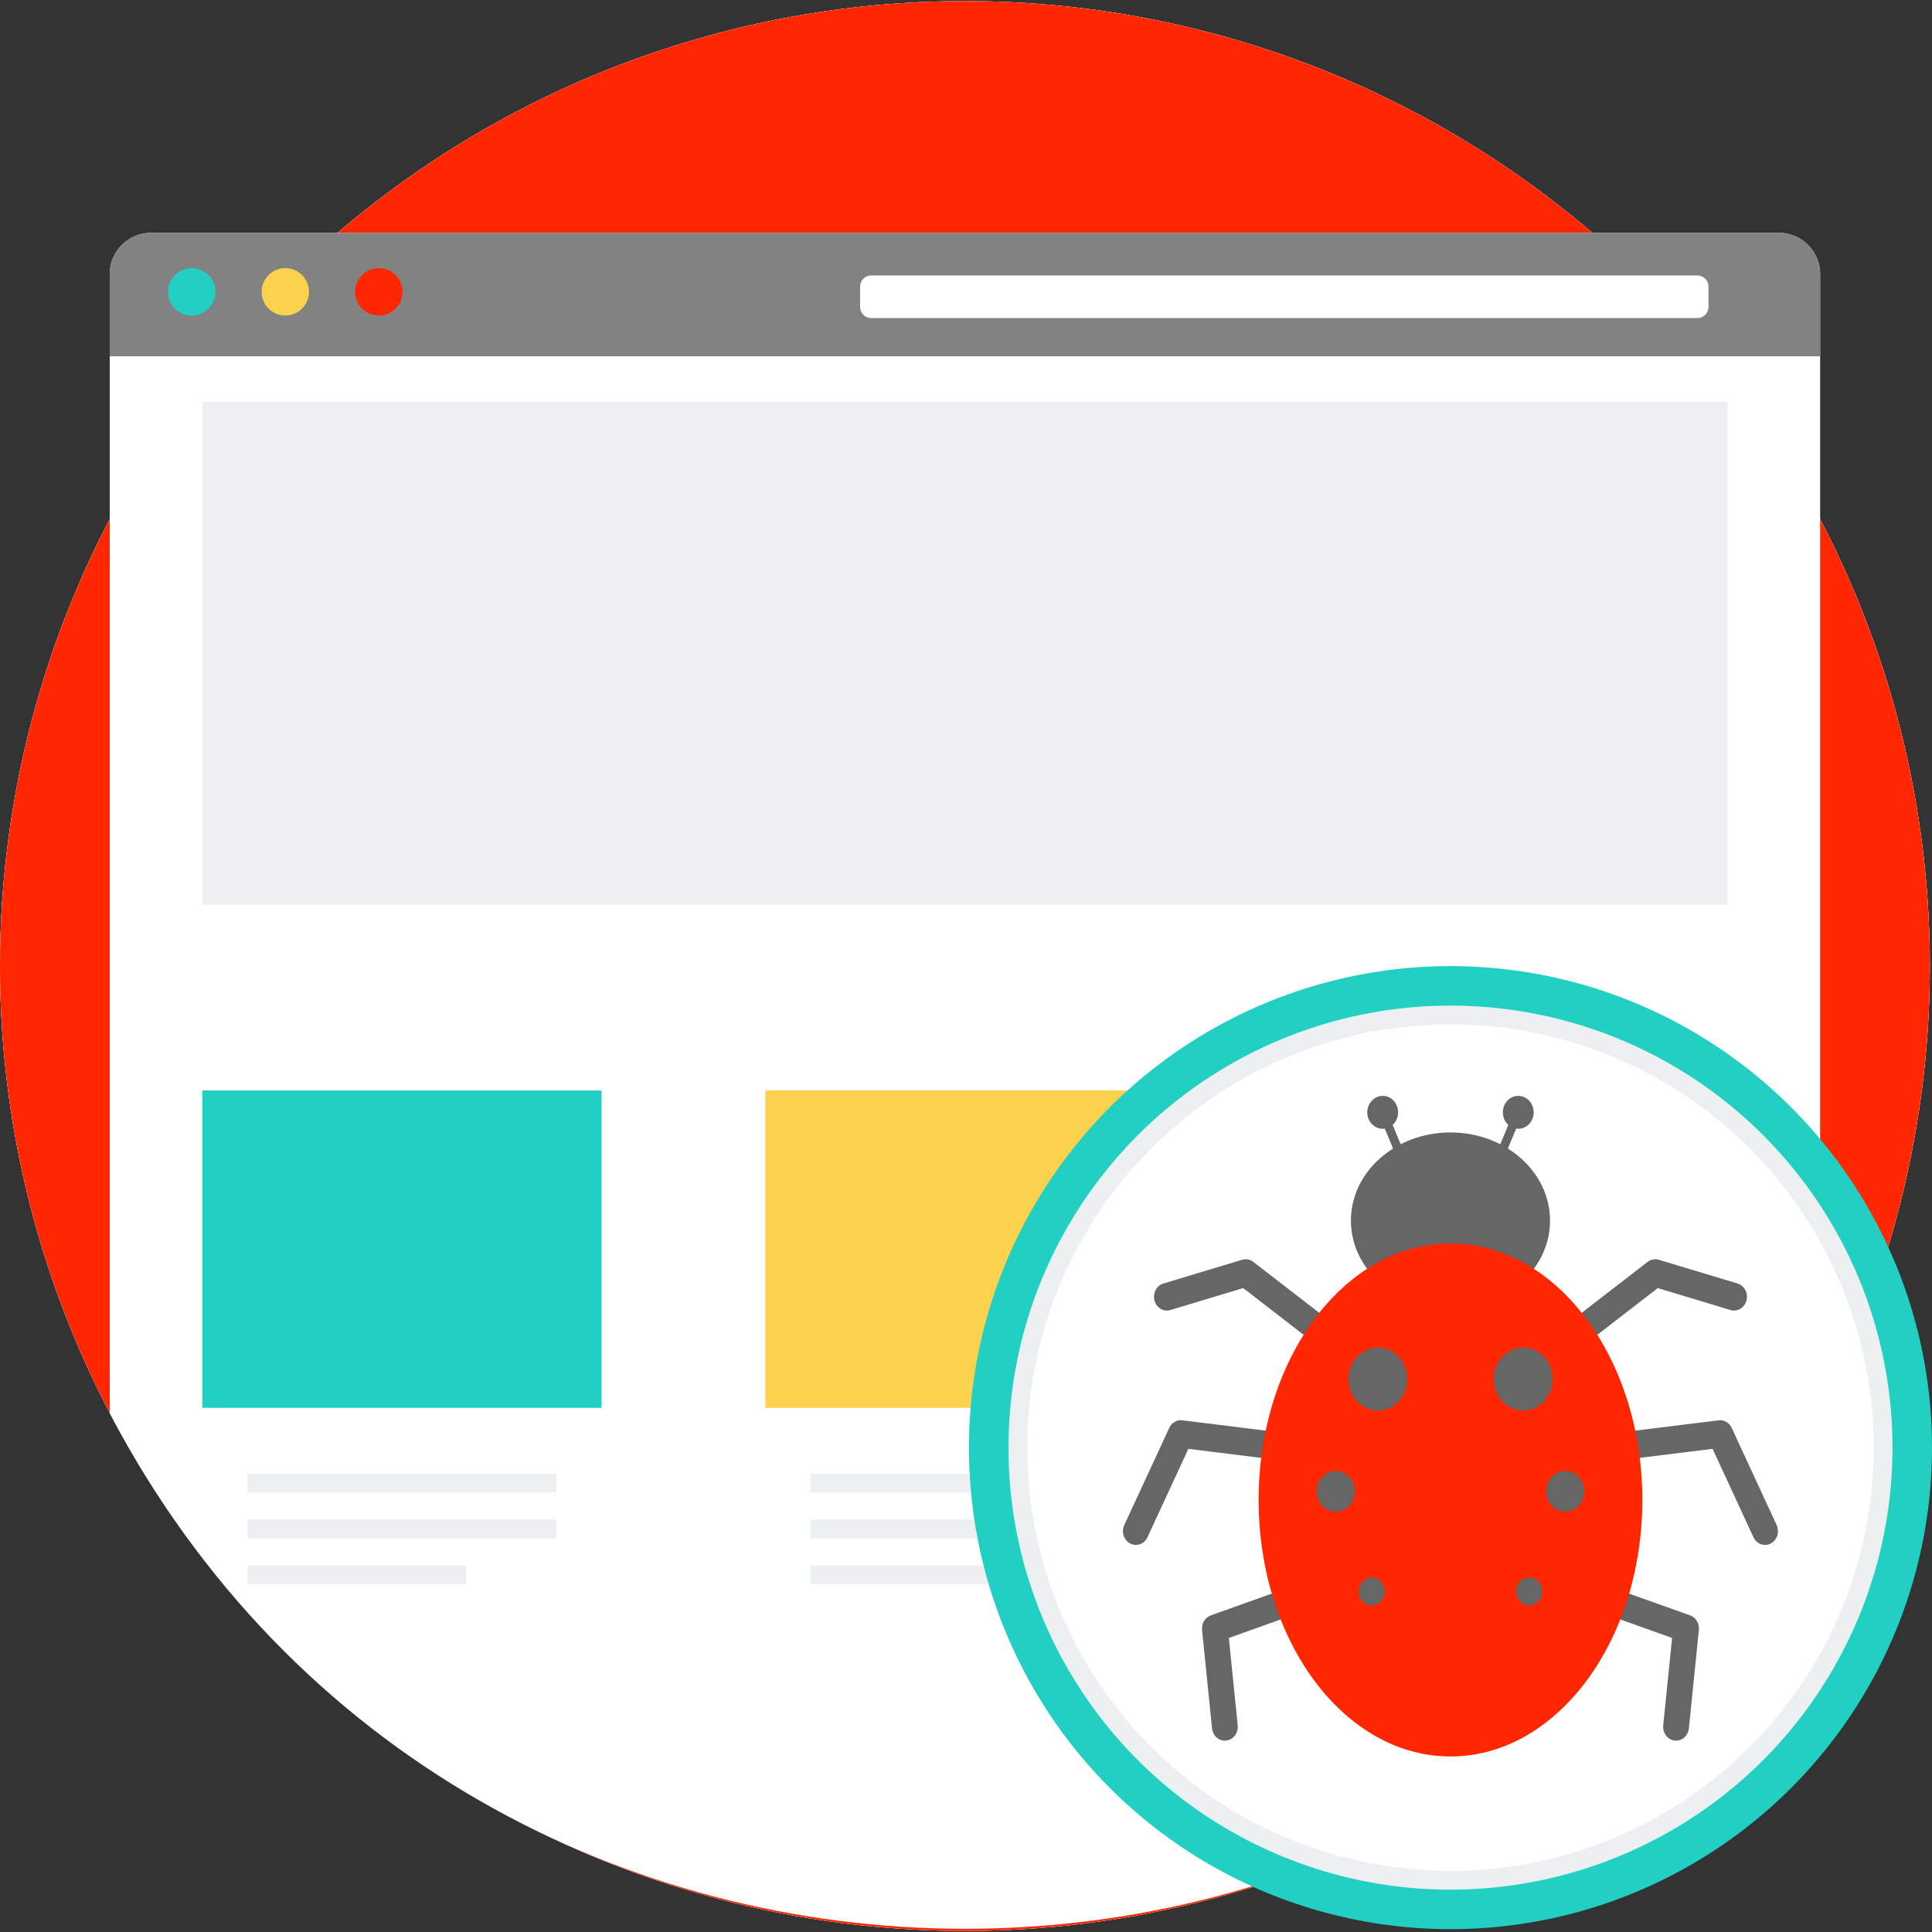 <!DOCTYPE svg PUBLIC "-//W3C//DTD SVG 1.1//EN" "http://www.w3.org/Graphics/SVG/1.1/DTD/svg11.dtd">
<svg version="1.1" id="Layer_1" xmlns="http://www.w3.org/2000/svg" xmlns:xlink="http://www.w3.org/1999/xlink" viewBox="0 0 512.007 512.007" xml:space="preserve" width="200px" height="200px" fill="#000000" stroke="#000000" stroke-width="0">

<rect x="0" y="0" width="512.007" height="512.007" fill="#333333" stroke="none"/>

<g id="SVGRepo_bgCarrier" stroke-width="0"/>

<g id="SVGRepo_iconCarrier"> <g> <circle style="fill:#ECF0F1;" cx="255.719" cy="256.004" r="255.719"/> <circle style="fill:#ECF0F1;" cx="255.719" cy="256.004" r="255.719"/> </g> <circle style="fill:#ff2600;" cx="255.719" cy="256.004" r="255.719"/> <path style="fill:#FFFFFF;" d="M89.475,61.709h332.489h49.497c5.996,0,10.904,4.909,10.904,10.904v64.89v237.005 c-95.466,182.205-357.82,182.205-453.285-0.005V137.502v-64.89c0-5.996,4.909-10.904,10.904-10.904h49.496 C89.479,61.709,89.475,61.709,89.475,61.709z"/> <g> <path style="fill:#ECF0F1;" d="M65.585,390.547h81.858v4.987H65.585V390.547z M65.585,414.846h57.983v4.987H65.585V414.846z M65.585,402.694h81.858v4.987H65.585V402.694z"/> <path style="fill:#ECF0F1;" d="M214.788,390.547h81.858v4.987h-81.858V390.547z M214.788,414.846h57.983v4.987h-57.983V414.846z M214.788,402.694h81.858v4.987h-81.858V402.694z"/> </g> <path style="fill:#FAD24D;" d="M202.811,288.985h105.812v84.114H202.811V288.985z"/> <path style="fill:#21D0C3;" d="M53.608,288.985H159.42v84.114H53.608V288.985z"/> <path style="fill:#828282;" d="M39.978,61.709h431.478c6,0,10.904,4.909,10.904,10.904v21.808H29.074V72.612 C29.074,66.613,33.983,61.709,39.978,61.709z"/> <path style="fill:#FFFFFF;" d="M230.877,73.004h218.965c1.617,0,2.929,1.311,2.929,2.929v5.433c0,1.617-1.311,2.929-2.929,2.929 H230.877c-1.617,0-2.929-1.311-2.929-2.929v-5.433C227.948,74.315,229.259,73.004,230.877,73.004z"/> <circle style="fill:#21D0C3;" cx="50.823" cy="77.339" r="6.281"/> <circle style="fill:#FAD24D;" cx="75.61" cy="77.339" r="6.281"/> <circle style="fill:#ff2600;" cx="100.394" cy="77.339" r="6.281"/> <rect x="53.608" y="106.41" style="fill:#ECF0F1;" width="404.226" height="133.353"/> <circle style="fill:#21D0C3;" cx="384.397" cy="383.644" r="127.61"/> <circle style="fill:#ECF0F1;" cx="384.397" cy="383.644" r="117.142"/> <circle style="fill:#FFFFFF;" cx="384.397" cy="383.644" r="112.158"/> <g> <path style="fill:#666666;" d="M310.17,347.179c-1.818,0.543-3.707-0.589-4.218-2.532s0.552-3.96,2.372-4.503l20.882-6.29 c1.045-0.313,2.114-0.074,2.933,0.557l0,0l26.463,20.45c1.528,1.183,1.874,3.472,0.765,5.102c-1.11,1.635-3.251,1.999-4.784,0.815 l-25.118-19.416l-19.289,5.811L310.17,347.179z M458.618,347.179c1.818,0.543,3.707-0.589,4.218-2.532s-0.552-3.96-2.372-4.503 l-20.882-6.29c-1.045-0.313-2.114-0.074-2.933,0.557l0,0l-26.463,20.45c-1.528,1.183-1.874,3.472-0.765,5.102 c1.11,1.635,3.251,1.999,4.784,0.815l25.118-19.414l19.289,5.811L458.618,347.179z M409.923,382.046 c-1.878,0.23-3.228,2.04-3.016,4.048c0.216,2.003,1.911,3.444,3.789,3.214l43.16-5.346l10.84,23.428 c0.833,1.809,2.887,2.551,4.582,1.658c1.695-0.893,2.39-3.081,1.556-4.89l-11.83-25.57c-0.58-1.442-1.999-2.376-3.536-2.187 l-45.55,5.641L409.923,382.046z M422.203,418.921c-1.792-0.64-3.726,0.392-4.324,2.302c-0.598,1.911,0.369,3.979,2.155,4.619 l23.092,8.238l-2.349,23.18c-0.198,2.003,1.16,3.803,3.039,4.016c1.878,0.211,3.564-1.243,3.762-3.246l2.648-26.09h-0.005 c0.17-1.667-0.765-3.292-2.316-3.845l-25.704-9.168L422.203,418.921L422.203,418.921z M346.585,418.921 c1.792-0.64,3.726,0.392,4.324,2.302c0.598,1.911-0.369,3.979-2.155,4.619l-23.092,8.238l2.349,23.18 c0.198,2.003-1.16,3.803-3.039,4.016c-1.878,0.211-3.564-1.243-3.763-3.246l-2.648-26.09h0.005 c-0.17-1.667,0.765-3.292,2.316-3.845l25.704-9.168L346.585,418.921L346.585,418.921z M358.865,382.046 c1.878,0.23,3.228,2.04,3.016,4.048c-0.216,2.003-1.911,3.444-3.789,3.214l-43.16-5.346l-10.84,23.428 c-0.833,1.809-2.887,2.551-4.582,1.658c-1.695-0.893-2.39-3.081-1.556-4.89l11.83-25.57c0.58-1.442,1.999-2.376,3.536-2.187 l45.55,5.641L358.865,382.046z"/> <ellipse style="fill:#666666;" cx="384.397" cy="323.478" rx="26.385" ry="23.365"/> </g> <ellipse style="fill:#ff2600;" cx="384.397" cy="397.502" rx="50.841" ry="67.982"/> <g> <ellipse style="fill:#666666;" cx="365.135" cy="365.469" rx="7.809" ry="8.335"/> <ellipse style="fill:#666666;" cx="403.658" cy="365.469" rx="7.809" ry="8.335"/> <ellipse style="fill:#666666;" cx="353.979" cy="395.228" rx="5.061" ry="5.402"/> <ellipse style="fill:#666666;" cx="414.814" cy="395.228" rx="5.061" ry="5.402"/> <ellipse style="fill:#666666;" cx="363.53" cy="421.748" rx="3.472" ry="3.703"/> <ellipse style="fill:#666666;" cx="405.253" cy="421.748" rx="3.472" ry="3.703"/> <path style="fill:#666666;" d="M366.44,290.421c1.129,0,2.15,0.488,2.887,1.275l-0.005,0.005c0.742,0.788,1.197,1.878,1.197,3.081 s-0.456,2.293-1.197,3.081c-0.083,0.088-0.165,0.17-0.258,0.253l3.698,8.883l-2.082,0.981l-3.698-8.878 c-0.184,0.028-0.369,0.042-0.552,0.042c-1.124,0-2.145-0.488-2.887-1.28l-0.005,0.005c-0.742-0.788-1.197-1.878-1.197-3.081 c0-1.197,0.456-2.289,1.197-3.076l0.005-0.005l0.005-0.005c0.742-0.792,1.764-1.275,2.882-1.275L366.44,290.421z M402.353,290.421 c-1.129,0-2.15,0.488-2.887,1.275l0.005,0.005c-0.742,0.788-1.197,1.878-1.197,3.081s0.456,2.293,1.197,3.081 c0.083,0.088,0.165,0.17,0.258,0.253l-3.698,8.883l2.082,0.981l3.698-8.878c0.184,0.028,0.369,0.042,0.552,0.042 c1.124,0,2.145-0.488,2.887-1.28l0.005,0.005c0.742-0.788,1.197-1.878,1.197-3.081c0-1.197-0.456-2.289-1.197-3.076l-0.005-0.005 l-0.005-0.005c-0.742-0.792-1.764-1.275-2.882-1.275L402.353,290.421z"/> </g> <g> </g> <g> </g> <g> </g> <g> </g> <g> </g> <g> </g> <g> </g> <g> </g> <g> </g> <g> </g> <g> </g> <g> </g> <g> </g> <g> </g> <g> </g> </g>

</svg>